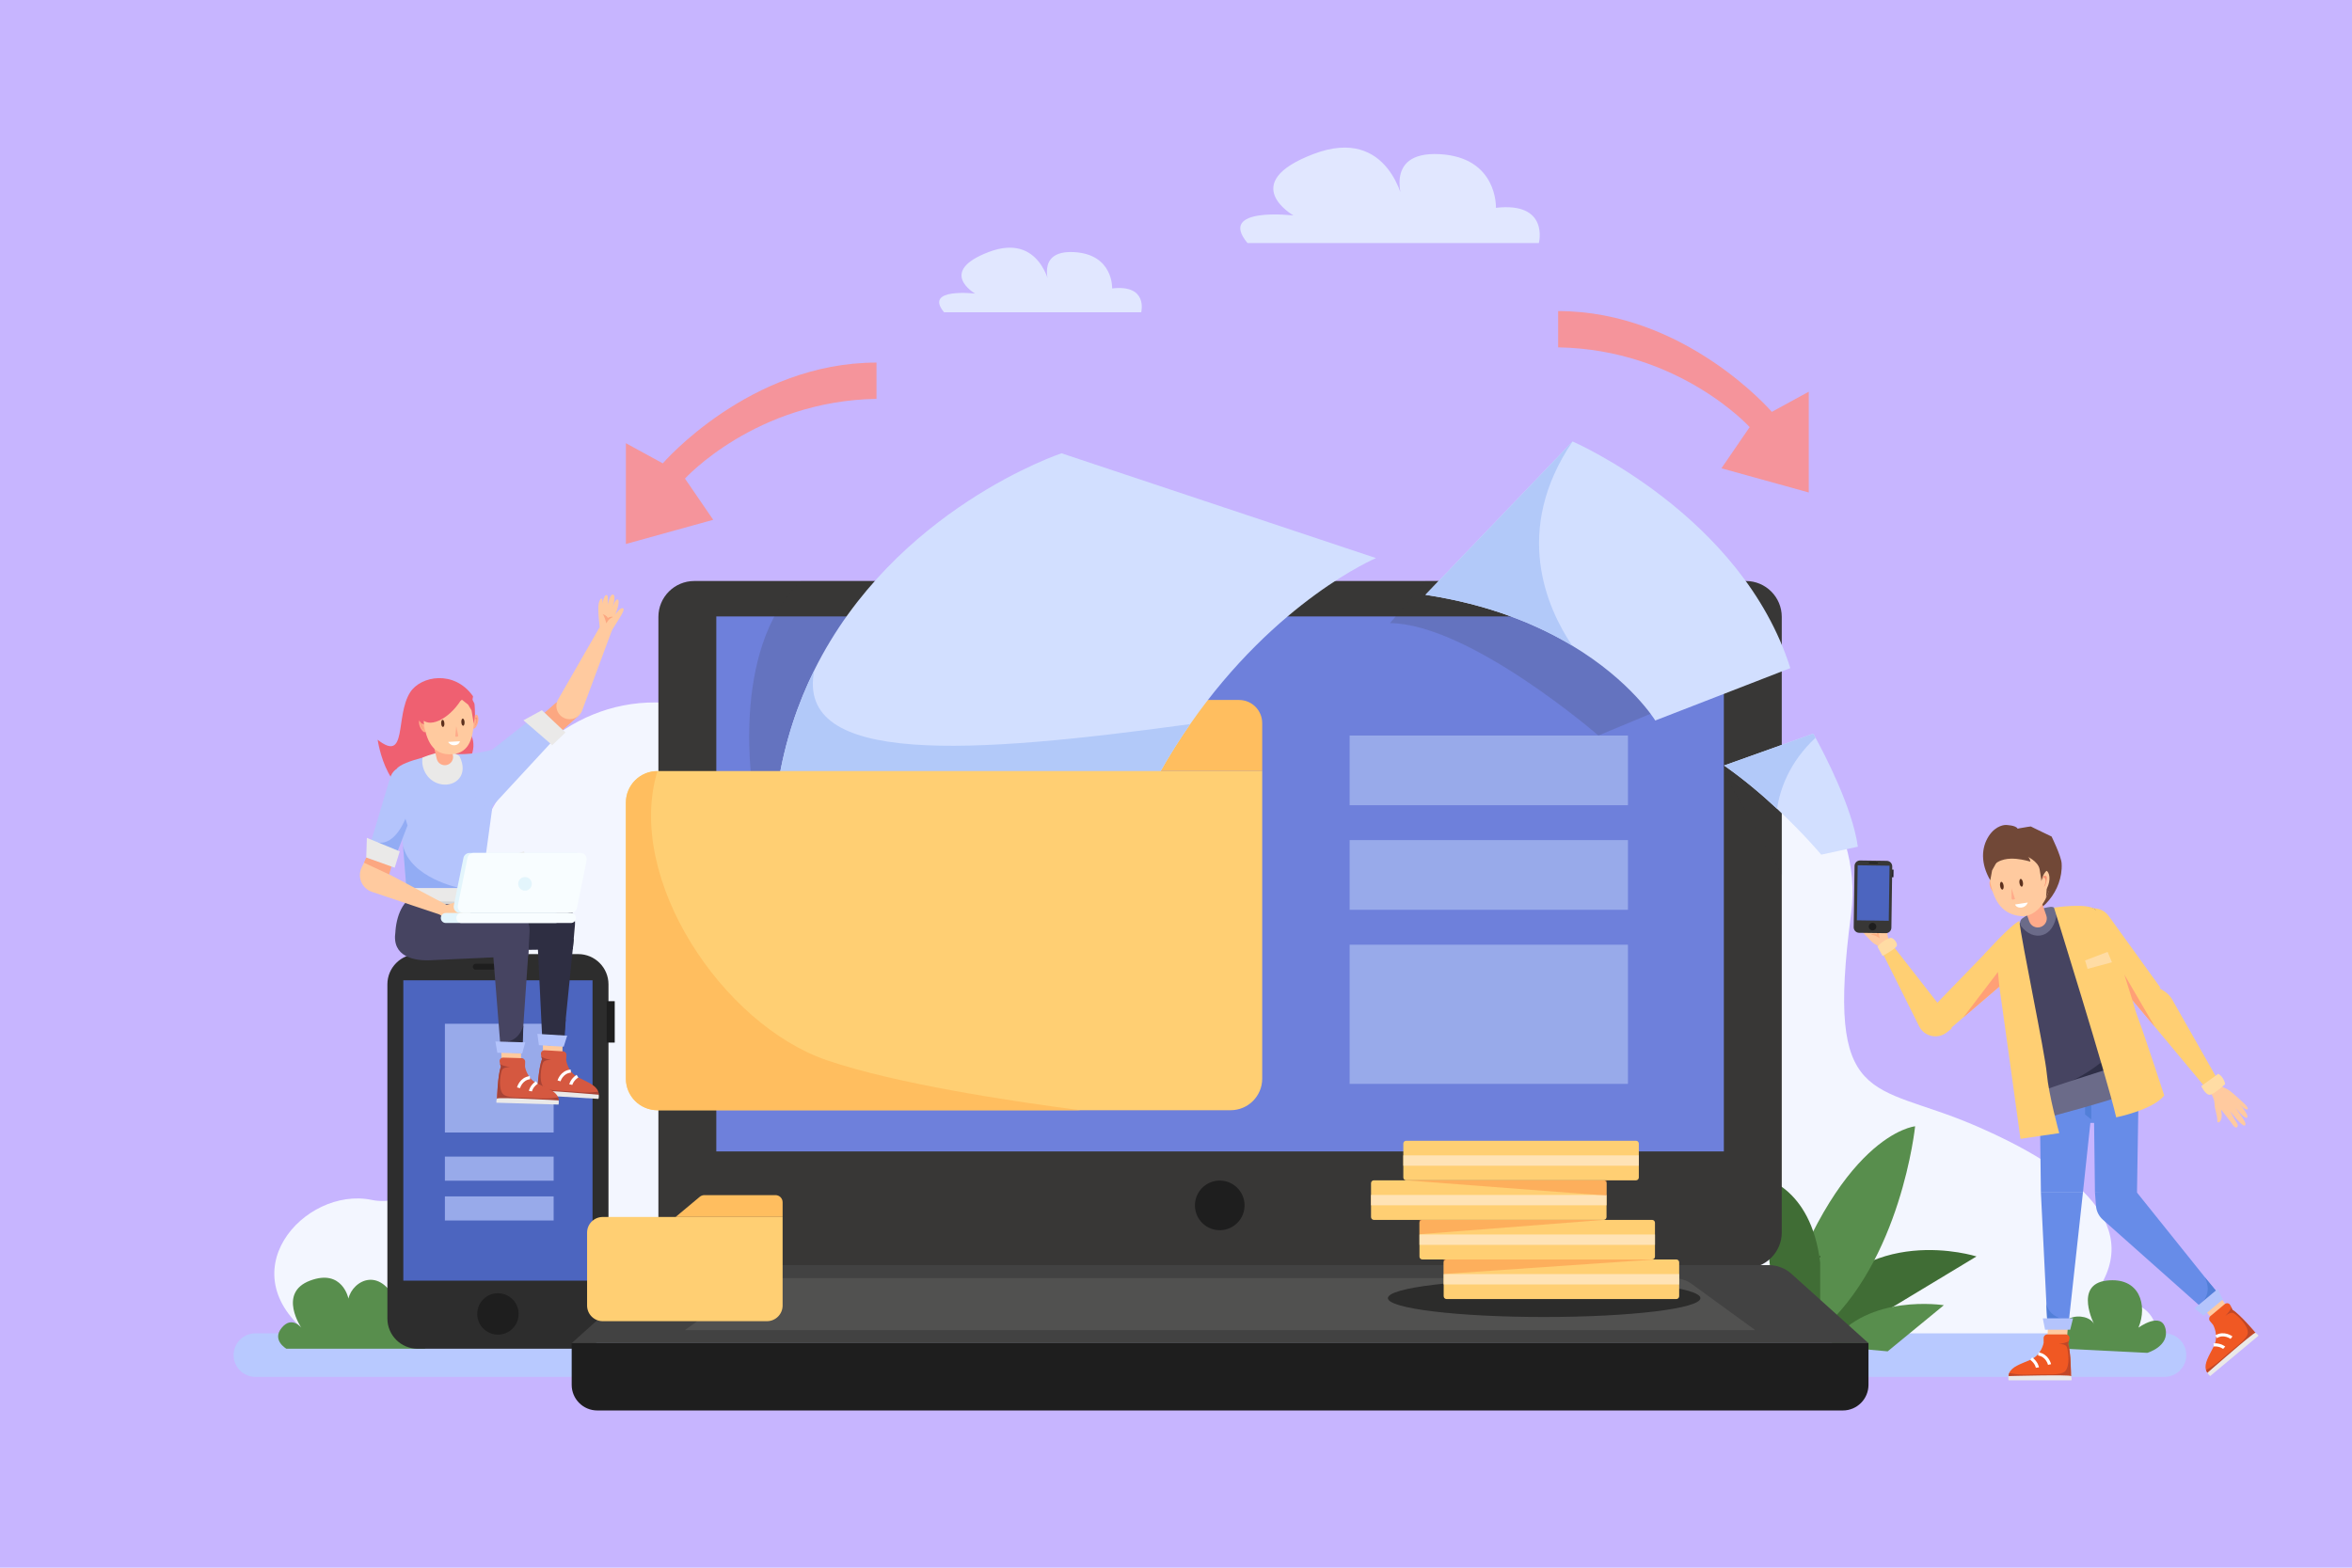 <?xml version="1.0" encoding="utf-8"?>
<!-- Generator: Adobe Illustrator 27.5.0, SVG Export Plug-In . SVG Version: 6.00 Build 0)  -->
<svg version="1.1" xmlns="http://www.w3.org/2000/svg" xmlns:xlink="http://www.w3.org/1999/xlink" x="0px" y="0px"
	 viewBox="0 0 750 500" style="enable-background:new 0 0 750 500;" xml:space="preserve">
<g id="BACKGROUND">
	<rect id="XMLID_2655_" style="fill:#C7B5FF;" width="750" height="500"/>
</g>
<g id="OBJECTS">
	<path id="XMLID_2635_" style="fill:#F3F6FF;" d="M100.411,426.94c-28.929-20.384-3.315-48.678,18.11-44.241
		c21.425,4.437,49.405-33.891,32.04-68.976s25.378-120.17,94.492-78.406c69.115,41.764,178.357,49.257,214.054-0.204
		s139.383-5.792,131.161,56.385c-8.222,62.177,6.775,53.459,39.066,67.287c32.291,13.828,56.398,32.782,37.113,55.949
		c0,0,22.179-3.702,21.214,12.205H100.411z"/>
	<path id="XMLID_2634_" style="fill:#B8C9FF;" d="M690.213,439.141H81.437c-3.836,0-6.945-3.109-6.945-6.945v0
		c0-3.836,3.109-6.945,6.945-6.945h608.775c3.836,0,6.945,3.109,6.945,6.945v0C697.158,436.032,694.048,439.141,690.213,439.141z"/>
	<path id="XMLID_2633_" style="fill:#588E4D;" d="M127.399,417.437c-5.511-14.528-15.029-9.017-16.282-3.256
		c0,0-1.913-9.648-12.274-5.729c-10.36,3.92-2.736,15.043-2.736,15.043s-3.025-3.961-6.281,0c-3.256,3.961,1.503,6.673,1.503,6.673
		h44.336L127.399,417.437z"/>
	<path id="XMLID_2632_" style="fill:#588E4D;" d="M659.756,430.23c-7.782-10.876,5.963-12.688,8.1-7.707
		c0,0-6.694-12.864,3.905-14.088c10.599-1.224,13.102,7.915,10.148,15.011c0,0,7.26-5.314,8.612,0.33
		c1.352,5.643-5.8,7.707-5.8,7.707L659.756,430.23z"/>
	<g id="XMLID_2627_">
		<path id="XMLID_2631_" style="fill:#406D35;" d="M576.333,421.198c17.733-32.05,53.926-20.467,53.926-20.467l-39.714,23.962
			h-10.333L576.333,421.198z"/>
		<path id="XMLID_2630_" style="fill:#588E4D;" d="M584.019,428.387c11.54-15.96,35.833-12.102,35.833-12.102l-17.917,14.713
			l-17.917-1.609"/>
		<path id="XMLID_2629_" style="fill:#588E4D;" d="M566.358,422.181c19.396-60.741,44.332-62.961,44.332-62.961
			s-4.433,43.246-30.479,65.473L566.358,422.181z"/>
		<path id="XMLID_2628_" style="fill:#406D35;" d="M580.419,402.7c-2.977-24.635-19.048-27.339-19.048-27.339l4.987,46.821
			l14.061-0.983v-21.115"/>
	</g>
	<g id="XMLID_2660_">
		<g id="XMLID_2621_">
			<path id="XMLID_2626_" style="fill:#2D2D2D;" d="M184.387,430.168h-51.214c-5.326,0-9.643-4.317-9.643-9.643V313.947
				c0-5.326,4.317-9.643,9.643-9.643h51.214c5.326,0,9.643,4.317,9.643,9.643v106.579
				C194.029,425.851,189.712,430.168,184.387,430.168z"/>
			<rect id="XMLID_2625_" x="128.609" y="312.661" style="fill:#4C65BF;" width="60.341" height="95.791"/>
			<circle id="XMLID_2624_" style="fill:#1E1E1E;" cx="158.779" cy="419.068" r="6.601"/>
			<rect id="XMLID_2623_" x="193.453" y="319.319" style="fill:#1E1E1E;" width="2.572" height="13.202"/>
			<path id="XMLID_2622_" style="fill:#1E1E1E;" d="M165.858,309.269h-14.156c-0.519,0-0.94-0.421-0.94-0.94l0,0
				c0-0.519,0.421-0.94,0.94-0.94h14.156c0.519,0,0.941,0.421,0.941,0.94l0,0C166.798,308.848,166.377,309.269,165.858,309.269z"/>
		</g>
		<rect id="XMLID_2620_" x="141.865" y="326.523" style="fill:#98AAEA;" width="34.678" height="34.678"/>
		<rect id="XMLID_2619_" x="141.865" y="368.886" style="fill:#98AAEA;" width="34.678" height="7.685"/>
		<rect id="XMLID_2618_" x="141.865" y="381.578" style="fill:#98AAEA;" width="34.678" height="7.685"/>
	</g>
	<g id="XMLID_2239_">
		<path id="XMLID_2245_" style="fill:#383736;" d="M556.72,404.494h-335.33c-6.319,0-11.442-5.123-11.442-11.442V196.747
			c0-6.319,5.123-11.442,11.442-11.442h335.33c6.319,0,11.442,5.123,11.442,11.442v196.305
			C568.162,399.371,563.039,404.494,556.72,404.494z"/>
		<path id="XMLID_2244_" style="fill:#424242;" d="M564.011,403.494H214.1c-2.672,0-5.25,0.989-7.236,2.777l-24.567,22.116h413.519
			l-24.568-22.116C569.261,404.483,566.683,403.494,564.011,403.494z"/>
		<path id="XMLID_2243_" style="fill:#515150;" d="M533.474,407.637H244.637c-2.206,0-4.334,0.66-5.973,1.853l-20.279,14.754
			h341.342l-20.279-14.754C537.807,408.297,535.679,407.637,533.474,407.637z"/>
		<rect id="XMLID_2242_" x="228.416" y="196.605" style="fill:#6E80DB;" width="321.279" height="170.632"/>
		<path id="XMLID_2241_" style="fill:#1E1E1E;" d="M587.642,449.857H190.469c-4.514,0-8.173-3.659-8.173-8.173v-13.297h413.519
			v13.297C595.815,446.198,592.156,449.857,587.642,449.857z"/>
		
			<ellipse id="XMLID_2240_" transform="matrix(0.16 -0.987 0.987 0.16 -52.783 706.928)" style="fill:#1E1E1E;" cx="389.055" cy="384.484" rx="7.912" ry="7.912"/>
	</g>
	<path id="XMLID_2238_" style="opacity:0.17;fill:#383736;" d="M255.351,185.304c-23.158,22.147-15.103,67.945-15.103,67.945
		l43.295-3.25l26.178-64.7L255.351,185.304z"/>
	<ellipse id="XMLID_2237_" style="opacity:0.72;fill:#1E1E1E;" cx="492.396" cy="414.025" rx="49.829" ry="6.017"/>
	<g id="XMLID_2217_">
		<g id="XMLID_2233_">
			<g id="XMLID_2235_">
				<path id="XMLID_2236_" style="fill:#FFCF73;" d="M521.683,376.455h-73.291c-0.498,0-0.902-0.404-0.902-0.902v-10.816
					c0-0.498,0.404-0.902,0.902-0.902h73.291c0.498,0,0.902,0.404,0.902,0.902v10.816
					C522.585,376.051,522.181,376.455,521.683,376.455z"/>
			</g>
			<rect id="XMLID_2234_" x="447.49" y="368.493" style="fill:#FFE3B6;" width="75.095" height="3.303"/>
		</g>
		<g id="XMLID_2229_">
			<g id="XMLID_2231_">
				<path id="XMLID_2232_" style="fill:#FFCF73;" d="M511.385,389.076h-73.291c-0.498,0-0.902-0.404-0.902-0.902v-10.816
					c0-0.498,0.404-0.902,0.902-0.902h73.291c0.498,0,0.902,0.404,0.902,0.902v10.816
					C512.287,388.672,511.884,389.076,511.385,389.076z"/>
			</g>
			<rect id="XMLID_2230_" x="437.192" y="381.114" style="fill:#FFE3B6;" width="75.095" height="3.303"/>
		</g>
		<g id="XMLID_2225_">
			<g id="XMLID_2227_">
				<path id="XMLID_2228_" style="fill:#FFCF73;" d="M526.831,401.697h-73.291c-0.498,0-0.902-0.404-0.902-0.902v-10.816
					c0-0.498,0.404-0.902,0.902-0.902h73.291c0.498,0,0.902,0.404,0.902,0.902v10.816
					C527.734,401.293,527.33,401.697,526.831,401.697z"/>
			</g>
			<rect id="XMLID_2226_" x="452.638" y="393.735" style="fill:#FFE3B6;" width="75.095" height="3.303"/>
		</g>
		<g id="XMLID_2221_">
			<g id="XMLID_2223_">
				<path id="XMLID_2224_" style="fill:#FFCF73;" d="M534.549,414.318h-73.291c-0.498,0-0.902-0.404-0.902-0.902V402.6
					c0-0.498,0.404-0.902,0.902-0.902h73.291c0.498,0,0.902,0.404,0.902,0.902v10.816
					C535.451,413.914,535.047,414.318,534.549,414.318z"/>
			</g>
			<rect id="XMLID_2222_" x="460.356" y="406.356" style="fill:#FFE3B6;" width="75.095" height="3.303"/>
		</g>
		<polygon id="XMLID_2220_" style="opacity:0.5;fill:#FC9047;" points="448.392,376.455 512.288,381.326 512.288,376.455 		"/>
		<polygon id="XMLID_2219_" style="opacity:0.5;fill:#FC9047;" points="511.385,389.076 452.638,393.644 452.638,389.076 		"/>
		<polygon id="XMLID_2218_" style="opacity:0.5;fill:#FC9047;" points="527.734,401.697 460.356,406.319 460.356,401.697 		"/>
	</g>
	<g id="XMLID_2661_">
		<path id="XMLID_2211_" style="opacity:0.17;fill:#383736;" d="M559.702,213.73l-50.007,20.859c0,0-40.945-35.527-66.452-35.863
			l11.299-13.426h99.455l7.384,28.43"/>
		<path id="XMLID_2210_" style="fill:#D2DFFF;" d="M570.891,213.09l-43.07,16.71c0,0-7.57-12.53-26.5-23.89
			c-11.29-6.78-26.61-13.14-46.78-16.2l46.92-48.91C501.461,140.8,555.461,164.23,570.891,213.09z"/>
	</g>
	<polygon id="XMLID_2209_" style="opacity:0.17;fill:#383736;" points="549.771,246.85 568.231,279.057 568.231,255.109 	"/>
	<g id="XMLID_2138_">
		<g id="XMLID_2145_">
			<g id="XMLID_2151_">
				<g id="XMLID_2152_">
					<polygon id="XMLID_2208_" style="fill:#FFCA9F;" points="659.612,420.676 659.113,426.728 652.874,426.728 653.248,419.491 
											"/>
					<g id="XMLID_2206_">
						<path id="XMLID_2207_" style="fill:#FFCA9F;" d="M704.584,348.04c0,0,1.574,2.105,1.579,3.995
							c0.005,1.889,0.922,3.312,0.907,5.76c0.603,0.714,1.603-0.777,1.358-2.5c-0.245-1.723-0.096-1.314-0.096-1.314
							s2.783,3.502,3.779,4.943s1.938,0.35,1.183-0.742c-0.792-1.146-2.179-3.774-2.179-3.774s3.968,5.064,4.686,4.567
							c0.822-0.568-0.502-2.135-3.061-5.809c0,0,3.1,3.947,3.807,3.282c0.824-0.775-3.107-5.179-3.107-5.179s2.397,3.13,3.251,2.478
							c0.637-0.487-2.207-2.85-4.673-5.049c-2.466-2.198-2.99-1.245-4.072-2.981L704.584,348.04z"/>
					</g>
					<path id="XMLID_2205_" style="fill:#FFCF73;" d="M688.146,314.898l1.819,1.119c1.074,0.661,1.975,1.569,2.627,2.648
						l15.353,27.051l-3.225,2.891l-23.106-27.753L688.146,314.898z"/>
					<path id="XMLID_2204_" style="fill:#FFCF73;" d="M663.1,299.655l18.513,21.2l7.263-5.898l-16.45-22.799
						c-1.388-1.923-3.786-2.838-6.102-2.327l-3.822,1.327L663.1,299.655z"/>
					<rect id="XMLID_2203_" x="657.886" y="336.284" style="fill:#678CE8;" width="19.521" height="21.857"/>
					<polygon id="XMLID_2202_" style="fill:#678CE8;" points="668.769,337.579 664.2,380.358 650.796,380.358 650.26,337.579 					
						"/>
					<polygon id="XMLID_2201_" style="fill:#527FD8;" points="664.887,343.963 664.887,355.469 666.86,357.044 666.86,343.52 					
						"/>
					<polygon id="XMLID_2200_" style="fill:#678CE8;" points="682.118,337.579 681.44,380.358 668.036,380.358 667.5,337.579 					
						"/>
					<path id="XMLID_2199_" style="fill:#FFCF73;" d="M633.354,303.718l-17.101,17.664l4.089,8.011l21.993-18.84
						c1.688-1.447,2.354-3.758,1.695-5.881l-2.07-2.468l-4.553-0.134C635.884,302.025,634.413,302.623,633.354,303.718z"/>
					<path id="XMLID_2198_" style="fill:#464461;" d="M635.497,302.22c0.967-2.904,12.338-10.427,12.338-10.427l2.804-0.974
						c0,0,13.828-3.06,17.51-0.717l14.976,51.547l-34.054,11.373L635.497,302.22z"/>
					<path id="XMLID_2197_" style="fill:#2F2F47;" d="M678.559,325.926c0,0.056-0.002,0.112-0.003,0.169
						c-0.229,8.201-12.56,16.173-17.777,18.538c-5.252,2.381,5.978,0.391,5.978,0.391l15.76-5.472"/>
					<path id="XMLID_2196_" style="fill:#6B6B89;" d="M644.526,295.422c3.793,4.984,10.459,3.906,11.321-4.2
						c0.124-1.165-0.857-2.135-2.018-1.982c-2.1,0.277-5.5,1.126-8.957,3.668C644.076,293.495,643.927,294.636,644.526,295.422z"/>
					<polygon id="XMLID_2195_" style="fill:#678CE8;" points="664.2,380.358 659.542,422.916 652.906,422.916 650.796,380.358 					
						"/>
					<polygon id="XMLID_2194_" style="fill:#FFCA9F;" points="706.685,411.804 710.18,416.769 705.39,420.767 701.04,414.971 					
						"/>
					<path id="XMLID_2193_" style="fill:#678CE8;" d="M680.22,378.837l27.847,34.731l-5.095,4.253l-32.428-28.824
						c-1.263-1.123-2.043-2.692-2.174-4.377l-0.333-4.261L680.22,378.837z"/>
					<path id="XMLID_2192_" style="fill:#714837;" d="M634.422,270.524l1.265-0.192c0,0,1.46-3.004,3.298-4.476
						c1.838-1.472,8.672-2.271,8.604-2.261s6.618,3.208,6.618,3.208s3.025,6.142,3.201,8.549c0.042,0.569,0.038,1.169,0.001,1.777
						c-0.252,4.188-2.116,8.114-5.046,11.117c-0.874,0.895-2.333,1.896-2.414,1.709c-0.221-0.517-9.803-13.783-9.803-13.783
						l-5.16,6.219L634.422,270.524z"/>
					<path id="XMLID_2191_" style="fill:#FFAB8A;" d="M650.822,287.094l1.697,4.888c0.521,1.501-0.273,3.141-1.775,3.662l0,0
						c-1.501,0.521-3.141-0.273-3.662-1.775l-1.697-4.888l1.931-1.486l0.471-0.361l0.593-0.009L650.822,287.094z"/>
					<path id="XMLID_2190_" style="fill:#FFAB8A;" d="M636.035,281.683c-1.21-1.872-1.873-0.875-1.551,0.705
						c0.321,1.58,2.071,3.662,2.613,2.568l-0.404-2.66L636.035,281.683z"/>
					<path id="XMLID_2189_" style="fill:#FFCA9F;" d="M653.955,280.079c-0.171,5.728-3.504,11.371-8.235,12.09
						c-0.105,0.016-0.213,0.052-0.32,0.069c-0.112,0.003-0.221-0.001-0.331-0.008c-6.523-0.274-9.095-4.768-10.321-10.366
						c-1.708-8.319,5.97-10.405,8.33-10.842c0.124-0.022,0.232-0.039,0.325-0.055l0.038-0.004c0.091-0.001,0.203-0.005,0.33-0.006
						C646.174,270.951,654.104,271.587,653.955,280.079z"/>
					<g id="XMLID_2186_">
						<path id="XMLID_2188_" style="fill:#5C301D;" d="M638.902,282.409c0.103,0.681-0.062,1.271-0.37,1.318
							c-0.308,0.047-0.641-0.468-0.745-1.149c-0.104-0.681,0.062-1.272,0.37-1.318C638.465,281.213,638.799,281.727,638.902,282.409
							z"/>
						<path id="XMLID_2187_" style="fill:#5C301D;" d="M645.076,281.471c0.104,0.681-0.062,1.271-0.37,1.318
							c-0.308,0.047-0.641-0.468-0.745-1.149c-0.104-0.682,0.062-1.272,0.37-1.318C644.639,280.275,644.972,280.789,645.076,281.471
							z"/>
					</g>
					<path id="XMLID_2185_" style="fill:#FFAB8A;" d="M642.54,286.756l-0.575,0.165c-0.256,0.073-0.511-0.118-0.513-0.384
						l-0.023-3.251L642.54,286.756z"/>
					<path id="XMLID_2184_" style="fill:#FFFFFF;" d="M642.563,288.48l4.048-0.636c0,0-0.398,1.427-2.031,1.612
						C642.948,289.64,642.563,288.48,642.563,288.48z"/>
					<path id="XMLID_2183_" style="fill:#714837;" d="M652.367,276.893l-0.815,1.972l1.331,1.46l-0.463,6.117
						c0,0,3.254-7.508,3.151-8.187c-0.103-0.679-1.407-5.67-1.407-5.67l-3.201,0.486l0.068,2.359L652.367,276.893z"/>
					<g id="XMLID_2181_">
						<path id="XMLID_2182_" style="fill:#FFCA9F;" d="M651.063,279.394c0.784-2.807,2.237-1.824,2.449,0.273
							c0.212,2.098-1.165,5.377-2.266,4.223l-0.528-3.479L651.063,279.394z"/>
					</g>
					<path id="XMLID_2180_" style="fill:#527FD8;" d="M703.126,407.454c2.354,5.092-0.848,7.765-0.848,7.765l4.32-3.605
						L703.126,407.454z"/>
					<path id="XMLID_2179_" style="fill:#527FD8;" d="M652.497,415.056c0.216,4.356,4.629,5.418,4.629,5.418h-4.361L652.497,415.056
						z"/>
					<polygon id="XMLID_2178_" style="fill:#B4C4FC;" points="651.399,420.474 661.043,420.474 660.142,424.092 652.12,424.092 
											"/>
					<polygon id="XMLID_2177_" style="fill:#B4C4FC;" points="699.796,417.29 707.2,411.111 708.826,414.466 702.668,419.606 					
						"/>
					<g id="XMLID_2171_">
						<path id="XMLID_2176_" style="fill:#F05823;" d="M660.391,438.893h-19.903c0.023-0.364,0.099-0.694,0.22-0.994
							c0.006-0.006,0.006-0.006,0.006-0.006c0.798-1.988,3.56-2.826,6.698-4.178c3.617-1.56,4.253-5.426,4.253-5.426v-1.544
							c0-0.628,0.509-1.137,1.137-1.137h5.983c0.679,0,1.22,0.594,1.13,1.267c-0.04,0.3-0.098,0.566-0.16,0.79
							c-0.006,0-0.006,0-0.006,0c-0.138,0.509-0.294,0.809-0.294,0.809C660.391,431.346,660.391,438.893,660.391,438.893z"/>
						<path id="XMLID_2175_" style="fill:none;stroke:#FFFFFF;stroke-miterlimit:10;" d="M649.956,431.821
							c2.94,0.436,3.599,3.38,3.599,3.38"/>
						<path id="XMLID_2174_" style="fill:none;stroke:#FFFFFF;stroke-miterlimit:10;" d="M647.71,433.311
							c1.758,1.318,1.978,2.857,1.978,2.857"/>
						<path id="XMLID_2173_" style="fill:#C14727;" d="M660.391,438.893h-19.903c0.023-0.364,0.099-0.694,0.22-0.994
							c0.006-0.006,0.006-0.006,0.006-0.006s2.491,0.711,6.998,0.509c4.502-0.202,9.46,0.491,10.888-1.138
							c1.427-1.63,1.058-5.987,0.491-7.576c-0.295-0.809-1.491-1.052-2.607-1.104c1.202-0.11,2.612-0.358,3.265-0.919
							c-0.138,0.509-0.294,0.809-0.294,0.809C660.391,431.346,660.391,438.893,660.391,438.893z"/>
						<path id="XMLID_2172_" style="fill:#EAE9E8;" d="M640.488,438.893c-0.173,0.731,0,1.342,0,1.342h20.066
							c0,0,0.122-0.811-0.163-1.342C660.106,438.362,640.488,438.893,640.488,438.893z"/>
					</g>
					<g id="XMLID_2165_">
						<path id="XMLID_2170_" style="fill:#F05823;" d="M719.195,425.091l-15.28,12.753c-0.215-0.294-0.369-0.595-0.468-0.904
							c0.001-0.008,0.001-0.008,0.001-0.008c-0.661-2.037,0.922-4.451,2.465-7.5c1.777-3.516-0.212-6.891-0.212-6.891l-0.99-1.186
							c-0.402-0.482-0.338-1.199,0.144-1.602l4.593-3.834c0.521-0.435,1.317-0.326,1.68,0.249c0.162,0.256,0.287,0.498,0.383,0.709
							c-0.005,0.004-0.005,0.004-0.005,0.004c0.22,0.479,0.292,0.81,0.292,0.81C714.359,419.296,719.195,425.091,719.195,425.091z"
							/>
						<path id="XMLID_2169_" style="fill:none;stroke:#FFFFFF;stroke-miterlimit:10;" d="M706.652,426.348
							c2.536-1.549,4.929,0.289,4.929,0.289"/>
						<path id="XMLID_2168_" style="fill:none;stroke:#FFFFFF;stroke-miterlimit:10;" d="M705.883,428.931
							c2.195-0.114,3.349,0.926,3.349,0.926"/>
						<path id="XMLID_2167_" style="fill:#C14727;" d="M719.195,425.091l-15.28,12.753c-0.215-0.294-0.369-0.595-0.468-0.904
							c0.001-0.008,0.001-0.008,0.001-0.008s2.368-1.05,5.699-4.094c3.327-3.04,7.578-5.685,7.629-7.851
							c0.051-2.166-3.024-5.274-4.478-6.131c-0.745-0.432-1.819,0.148-2.708,0.823c0.852-0.855,1.776-1.949,1.918-2.798
							c0.22,0.479,0.292,0.81,0.292,0.81C714.359,419.296,719.195,425.091,719.195,425.091z"/>
						<path id="XMLID_2166_" style="fill:#EAE9E8;" d="M703.915,437.844c0.336,0.672,0.86,1.03,0.86,1.03l15.406-12.858
							c0,0-0.427-0.701-0.985-0.926C718.637,424.865,703.915,437.844,703.915,437.844z"/>
					</g>
					<path id="XMLID_2164_" style="fill:#F99273;" d="M651.227,280.296c0.354-1.289,1.087-1.064,1.361-0.757
						c0.275,0.307-0.058,2.801-0.836,3.335c0,0,0.894-1.679,0.401-2.598c-0.492-0.918-0.838,0.167-0.838,0.167L651.227,280.296z"/>
					<path id="XMLID_2163_" style="fill:#714837;" d="M634.657,280.761c-3.146-5.424-2.854-10.417-0.498-14.075
						s5.415-3.572,5.415-3.572s3.295,0.049,3.81,1.208c0.514,1.159,0.83,1.175,0.83,1.175s7.607,2.091,8.343,4.077
						c0.736,1.985-10.063,2.444-10.063,2.444l-5.078,1.655l-2.174,3.915L634.657,280.761z"/>
					<path id="XMLID_2162_" style="fill:#714837;" d="M635.327,276.432c2.055-2.617,5.474-2.686,7.594-2.512
						c2.12,0.174,4.527,0.89,4.527,0.89s-0.175-1.54-1.344-1.773c0,0,3.783,1.515,4.285,4.222c0.501,2.707,0.574,3.778,0.574,3.778
						s0.462-2.459,1.731-3.373c1.269-0.914,1.492-2.706,1.002-3.262c-0.49-0.557-3.826-4.421-3.826-4.421s-3.793-0.641-4.555-0.615
						c-0.762,0.026-5.403,1.001-6.363,1.462c-0.961,0.461-2.995,2.122-2.995,2.122l-1.336,1.961L635.327,276.432z"/>
					<path id="XMLID_2161_" style="fill:#6B6B89;" d="M683.917,340.01c-0.47-1.358-1.936-2.093-3.307-1.665
						c-9.949,3.101-31.466,9.8-33.369,11.264c-2.079,1.6,2.038,7.767,2.038,7.767s28.297-7.393,32.615-9.86
						C685.422,345.5,685.07,343.342,683.917,340.01z"/>
					<g id="XMLID_2155_">
						<g id="XMLID_2158_">
							<path id="XMLID_2160_" style="fill:#FFCA9F;" d="M602.91,300.908c0,0-1.256-2.06-1.097-3.786
								c0.159-1.726-0.556-3.106-0.33-5.341c-0.489-0.704-1.531,0.572-1.457,2.167c0.075,1.595-0.026,1.209-0.026,1.209
								s-2.239-3.44-3.025-4.842c-0.785-1.402-1.74-0.488-1.145,0.575c0.625,1.115,1.664,3.636,1.664,3.636
								s-3.187-4.969-3.886-4.577c-0.8,0.448,0.274,1.993,2.294,5.571c0,0-2.49-3.874-3.194-3.328c-0.819,0.636,2.391,5,2.391,5
								s-1.919-3.067-2.755-2.545c-0.624,0.389,1.77,2.795,3.833,5.017c2.063,2.222,2.624,1.396,3.462,3.076L602.91,300.908z"/>
							<path id="XMLID_2159_" style="fill:#FFB185;" d="M599.833,295.611c-1.209,1.31-0.428,3.674-0.428,3.674
								s-1.82-1.465-2.96-1.009c0,0,1.016-0.93,2.09-0.221C598.535,298.055,597.976,296.156,599.833,295.611z"/>
						</g>
						<g id="XMLID_2156_">
							<path id="XMLID_2157_" style="fill:#FFCF73;" d="M622.395,328.001l-1.629,1.284c-2.848,2.245-7.033,1.365-8.735-1.838
								l-12.772-25.591l2.63-2.424l16.15,20.7L622.395,328.001z"/>
						</g>
					</g>
					<path id="XMLID_2154_" style="fill:#FFDCA4;" d="M707.355,342.476l-5.427,3.922c0,0,1.328,2.797,2.661,2.78
						c1.333-0.017,4.969-3.421,4.969-3.421S709.192,343.512,707.355,342.476z"/>
					<path id="XMLID_2153_" style="fill:#FFDCA4;" d="M602.714,299.147c-2.806,0.974-4.014,2.83-4.014,2.83l1.614,2.918
						c0,0,4.365-2.329,4.565-3.332C605.079,300.56,603.539,298.86,602.714,299.147z"/>
				</g>
			</g>
			<path id="XMLID_2150_" style="fill:#FFCF73;" d="M654.973,289.475c0,0,16.989,54.419,19.836,66.887
				c0,0,11.673-2.317,15.315-6.972c0,0-6.249-19.181-8.511-25.154c-2.262-5.973-4.206-17.915-4.206-17.915l-5.775-10.979
				c0,0-2.438-4.258-3.482-5.24C665.749,287.842,654.973,289.475,654.973,289.475z"/>
			<path id="XMLID_2149_" style="fill:#FFCF73;" d="M643.931,293.741c0.665,6.586,8.146,41.867,8.748,48.672
				c0.602,6.806,3.964,18.993,3.964,18.993s-12.398,1.821-12.363,1.821s-5.135-37.215-5.935-42.893c-0.8-5.678-0.8-5.678-0.8-5.678
				l-4.781-10.328C632.763,304.327,641.22,294.88,643.931,293.741z"/>
			<polygon id="XMLID_2148_" style="fill:#FFDCA4;" points="664.887,306.322 672.071,303.596 673.454,306.911 665.687,309.013 			
				"/>
			<polygon id="XMLID_2147_" style="fill:#FFA076;" points="679.961,318.962 677.407,310.834 687.117,327.464 			"/>
			<polygon id="XMLID_2146_" style="fill:#FFA076;" points="637.545,314.655 637.097,309.988 626.028,324.521 			"/>
		</g>
		<g id="XMLID_2139_">
			<path id="XMLID_2144_" style="fill:#383736;" d="M601.652,274.559l-8.488-0.119c-0.976-0.014-1.779,0.767-1.792,1.743
				l-0.274,19.538c-0.014,0.976,0.767,1.779,1.743,1.792l8.488,0.119c0.976,0.014,1.779-0.767,1.792-1.743l0.274-19.537
				C603.408,275.375,602.628,274.573,601.652,274.559z"/>
			
				<rect id="XMLID_2143_" x="592.181" y="276.031" transform="matrix(1 0.014 -0.014 1 4.055 -8.353)" style="fill:#4C65BF;" width="10.163" height="17.562"/>
			<path id="XMLID_2142_" style="fill:#1E1E1E;" d="M598.322,295.554c-0.009,0.668-0.559,1.202-1.227,1.193
				c-0.668-0.009-1.202-0.559-1.193-1.227c0.009-0.668,0.559-1.202,1.227-1.193C597.797,294.337,598.332,294.886,598.322,295.554z"
				/>
			
				<rect id="XMLID_2141_" x="603.258" y="277.338" transform="matrix(1 0.014 -0.014 1 3.958 -8.419)" style="fill:#1E1E1E;" width="0.472" height="2.42"/>
			<path id="XMLID_2140_" style="fill:#1E1E1E;" d="M598.692,275.428l-2.595-0.036c-0.095-0.001-0.171-0.08-0.17-0.175l0,0
				c0.001-0.095,0.08-0.171,0.175-0.17l2.595,0.036c0.095,0.001,0.171,0.08,0.17,0.175l0,0
				C598.866,275.353,598.787,275.429,598.692,275.428z"/>
		</g>
	</g>
	<path id="XMLID_2136_" style="fill:#F5949B;" d="M496.857,99.214c40.5,0,68.143,32.143,68.143,32.143l11.774-6.429v32.143
		l-27.846-7.714l9-13.143c0,0-22.5-24.786-61.071-25.429V99.214z"/>
	<path id="XMLID_2135_" style="fill:#F5949B;" d="M279.494,115.643c-40.5,0-68.143,32.143-68.143,32.143l-11.774-6.429V173.5
		l27.846-7.714l-9-13.143c0,0,22.5-24.786,61.071-25.429V115.643z"/>
	<g id="XMLID_2657_">
		<path id="XMLID_2216_" style="fill:#FFBE5F;" d="M395.098,223.249h-73.84c-1.733,0-3.41,0.609-4.739,1.72l-25.08,20.96h111.051
			v-15.289C402.489,226.558,399.18,223.249,395.098,223.249z"/>
		<path id="XMLID_2215_" style="fill:#D2DFFF;" d="M438.781,178c0,0-31.67,13.3-59.25,52.94c-6.72,9.66-13.2,20.88-18.92,33.85
			L248.121,250c2.2-13.62,6.28-25.66,11.55-36.27v-0.01c25.54-51.47,78.82-69.15,78.82-69.15L438.781,178z"/>
		<path id="XMLID_2214_" style="fill:#B2C9F9;" d="M379.531,230.94c-6.72,9.66-13.2,20.88-18.92,33.85L248.121,250
			c2.2-13.62,6.28-25.66,11.55-36.27C253.441,244.37,309.401,240.54,379.531,230.94z"/>
		<g id="XMLID_2212_">
			<path id="XMLID_2213_" style="fill:#FFCF73;" d="M392.426,354.093H209.641c-5.558,0-10.063-4.506-10.063-10.063v-88.038
				c0-5.558,4.506-10.063,10.063-10.063h192.849v98.101C402.489,349.587,397.983,354.093,392.426,354.093z"/>
		</g>
		<path id="XMLID_2116_" style="fill:#FFBE5F;" d="M344.501,354.09h-134.86c-5.56,0-10.06-4.5-10.06-10.06v-88.04
			c0-5.56,4.5-10.06,10.06-10.06c-10.4,34.34,20.82,80.92,54.12,92.26C285.741,345.68,322.241,351.2,344.501,354.09z"/>
	</g>
	<g id="XMLID_2112_">
		<path id="XMLID_2115_" style="fill:#FFBE5F;" d="M247.288,381.175h-22.689c-0.532,0-1.048,0.187-1.456,0.528l-7.707,6.44h34.123
			v-4.698C249.559,382.191,248.542,381.175,247.288,381.175z"/>
		<g id="XMLID_2113_">
			<path id="XMLID_2114_" style="fill:#FFCF73;" d="M244.559,421.38h-52.35c-2.761,0-5-2.238-5-5v-23.237c0-2.761,2.238-5,5-5h57.35
				v28.237C249.559,419.141,247.321,421.38,244.559,421.38z"/>
		</g>
	</g>
	<g id="XMLID_2707_">
		<rect id="XMLID_2111_" x="430.366" y="234.589" style="fill:#98AAEA;" width="88.747" height="22.228"/>
		<rect id="XMLID_2110_" x="430.366" y="267.943" style="fill:#98AAEA;" width="88.747" height="22.228"/>
		<rect id="XMLID_2109_" x="430.366" y="301.297" style="fill:#98AAEA;" width="88.747" height="44.394"/>
	</g>
	<path id="XMLID_2108_" style="fill:#B2C9F9;" d="M501.321,205.91c-11.29-6.78-26.61-13.14-46.78-16.2l46.92-48.91
		C482.231,169.17,493.221,193.86,501.321,205.91z"/>
	<g id="XMLID_2662_">
		<path id="XMLID_2137_" style="fill:#D2DFFF;" d="M592.427,270.05l-11.675,2.536c0,0-5.545-6.659-14.1-14.629
			c-4.819-4.502-10.601-9.424-16.881-13.808l28.437-10.158c0,0,0.269,0.466,0.727,1.303
			C581.581,240.135,590.697,257.49,592.427,270.05z"/>
		<path id="XMLID_2107_" style="fill:#B2C9F9;" d="M578.935,235.293c-8.428,7.868-11.351,16.509-12.283,22.663
			c-4.819-4.502-10.601-9.424-16.881-13.808l28.437-10.158C578.208,233.99,578.477,234.456,578.935,235.293z"/>
	</g>
	<g id="XMLID_10_">
		<path id="XMLID_76_" style="fill:#EF6071;" d="M150.847,222.084c-5.966-8.507-16.732-6.548-20.085-1.234
			c-4.811,7.625-0.76,22.61-10.335,15.09c0,0,3.193,22.346,17.081,16.011c13.889-6.335,14.329-13.783,12.932-17.028
			C149.044,231.677,150.847,222.084,150.847,222.084z"/>
		<g id="XMLID_12_">
			<g id="XMLID_64_">
				<polygon id="XMLID_75_" style="fill:#FFCA9F;" points="173.066,331.02 173.194,337.015 179.344,337.39 179.41,330.234 				"/>
				<path id="XMLID_74_" style="fill:#2E2E42;" d="M149.689,303.199l32.963-0.447l0.685-7.725c0.343-3.864-2.556-7.255-6.426-7.518
					l-26.72-1.816c-4.632-0.315-8.671,3.122-9.101,7.745l-0.038,0.409C140.581,298.912,144.604,303.267,149.689,303.199z"/>
				<polygon id="XMLID_73_" style="fill:#2E2E42;" points="170.964,291.001 172.999,333.232 179.542,333.63 182.954,299.542 				"/>
				<path id="XMLID_72_" style="fill:#2E2E42;" d="M180.412,324.934c-1.76,5.253-5.872,5.003-5.872,5.003l5.546,0.338
					L180.412,324.934z"/>
				<polygon id="XMLID_71_" style="fill:#B4C4FC;" points="171.354,329.743 180.86,330.322 179.754,333.835 171.847,333.353 				"/>
				<g id="XMLID_65_">
					<path id="XMLID_70_" style="fill:#D55840;" d="M171.301,347.964l19.619,1.195c-0.001-0.36-0.055-0.69-0.157-0.993
						c-0.005-0.006-0.005-0.006-0.005-0.006c-0.667-2.007-3.339-2.999-6.352-4.521c-3.472-1.755-3.867-5.604-3.867-5.604
						l0.093-1.522c0.038-0.619-0.434-1.151-1.053-1.189l-5.898-0.359c-0.669-0.041-1.238,0.512-1.19,1.181
						c0.021,0.298,0.063,0.564,0.11,0.789c0.006,0,0.006,0,0.006,0c0.106,0.51,0.242,0.815,0.242,0.815
						C171.754,340.524,171.301,347.964,171.301,347.964z"/>
					<path id="XMLID_69_" style="fill:none;stroke:#FFFFFF;stroke-miterlimit:10;" d="M182.013,341.619
						c-2.924,0.253-3.751,3.116-3.751,3.116"/>
					<path id="XMLID_68_" style="fill:none;stroke:#FFFFFF;stroke-miterlimit:10;" d="M184.137,343.223
						c-1.812,1.194-2.121,2.697-2.121,2.697"/>
					<path id="XMLID_67_" style="fill:#A84335;" d="M171.301,347.964l19.619,1.195c-0.001-0.36-0.055-0.69-0.157-0.993
						c-0.005-0.006-0.005-0.006-0.005-0.006s-2.498,0.551-6.929,0.081c-4.425-0.47-9.355-0.084-10.664-1.776
						c-1.309-1.692-0.683-5.965-0.029-7.498c0.339-0.78,1.533-0.947,2.636-0.932c-1.178-0.18-2.553-0.51-3.163-1.102
						c0.106,0.51,0.242,0.815,0.242,0.815C171.754,340.524,171.301,347.964,171.301,347.964z"/>
					<path id="XMLID_66_" style="fill:#EAE9E8;" d="M190.92,349.159c0.127,0.731-0.081,1.323-0.081,1.323l-19.78-1.205
						c0,0-0.071-0.807,0.241-1.313C171.614,347.457,190.92,349.159,190.92,349.159z"/>
				</g>
			</g>
			<g id="XMLID_52_">
				<polygon id="XMLID_63_" style="fill:#FFCA9F;" points="159.727,333.393 160.042,339.381 166.2,339.564 166.043,332.41 				"/>
				<path id="XMLID_62_" style="fill:#464461;" d="M137.205,306.26l31.225-1.42l0.444-7.742c0.222-3.873-2.78-7.172-6.657-7.315
					l-28.395-4.004c-4.64-0.171-7.253,5.392-7.714,11.055l-0.025,0.411C124.888,305.191,132.124,306.488,137.205,306.26z"/>
				<polygon id="XMLID_61_" style="fill:#464461;" points="156.381,293.459 159.73,335.606 166.281,335.801 168.631,301.623 				"/>
				<path id="XMLID_60_" style="fill:#2E2E42;" d="M166.88,327.082c-1.596,5.305-5.713,5.183-5.713,5.183l5.554,0.165
					L166.88,327.082z"/>
				<polygon id="XMLID_59_" style="fill:#B4C4FC;" points="157.976,332.17 167.495,332.453 166.5,335.998 158.581,335.763 				"/>
				<g id="XMLID_53_">
					<path id="XMLID_58_" style="fill:#D55840;" d="M158.49,350.384l19.647,0.584c-0.012-0.36-0.077-0.688-0.188-0.988
						c-0.005-0.006-0.005-0.006-0.005-0.006c-0.729-1.986-3.431-2.894-6.489-4.321c-3.525-1.646-4.039-5.481-4.039-5.481
						l0.045-1.525c0.018-0.62-0.469-1.137-1.089-1.156l-5.906-0.176c-0.67-0.02-1.222,0.551-1.153,1.218
						c0.031,0.298,0.08,0.562,0.135,0.785c0.006,0,0.006,0,0.006,0c0.122,0.506,0.267,0.807,0.267,0.807
						C158.712,342.933,158.49,350.384,158.49,350.384z"/>
					<path id="XMLID_57_" style="fill:none;stroke:#FFFFFF;stroke-miterlimit:10;" d="M168.999,343.708
						c-2.915,0.344-3.652,3.231-3.652,3.231"/>
					<path id="XMLID_56_" style="fill:none;stroke:#FFFFFF;stroke-miterlimit:10;" d="M171.173,345.246
						c-1.774,1.25-2.036,2.762-2.036,2.762"/>
					<path id="XMLID_55_" style="fill:#A84335;" d="M158.49,350.384l19.647,0.584c-0.012-0.36-0.077-0.688-0.188-0.988
						c-0.005-0.006-0.005-0.006-0.005-0.006s-2.48,0.629-6.923,0.297c-4.438-0.332-9.353,0.207-10.714-1.443
						c-1.361-1.65-0.868-5.941-0.263-7.493c0.315-0.79,1.503-0.994,2.605-1.013c-1.183-0.144-2.568-0.43-3.196-1.003
						c0.122,0.506,0.267,0.807,0.267,0.807C158.712,342.933,158.49,350.384,158.49,350.384z"/>
					<path id="XMLID_54_" style="fill:#EAE9E8;" d="M178.137,350.967c0.15,0.727-0.039,1.325-0.039,1.325l-19.808-0.589
						c0,0-0.096-0.805,0.201-1.32C158.787,349.868,178.137,350.967,178.137,350.967z"/>
				</g>
			</g>
			<path id="XMLID_51_" style="fill:#B4C4FC;" d="M134.739,251.797l-9.676,23.967l-8.078-2.929l7.404-24.733
				c0.624-2.087,2.429-3.602,4.592-3.857h3.715L134.739,251.797z"/>
			<path id="XMLID_50_" style="fill:#EAE9E8;" d="M126.855,286.322c0,0,1.194,0.706,9.68,1.735c8.486,1.035,19.689-1.03,19.689-1.03
				c-0.531-2.542-2.738-3.816-2.738-3.816h-23.903c-1.104,0.308-2.048,1.826-2.484,2.622
				C126.945,286.126,126.855,286.322,126.855,286.322z"/>
			<path id="XMLID_49_" style="fill:#D6D5D4;" d="M126.855,286.322c0,0,1.194,0.706,9.68,1.735c8.486,1.035,19.689-1.03,19.689-1.03
				c-0.531-2.542-2.738-3.816-2.738-3.816h-1.422c2.399,3.131-2.441,4.612-7.164,4.352c-4.723-0.26-11.808,0.504-14.928-0.86
				c-1.237-0.536-2.192-0.791-2.871-0.87C126.945,286.126,126.855,286.322,126.855,286.322z"/>
			<path id="XMLID_48_" style="fill:#B4C4FC;" d="M159.626,238.286c-8.779,3.152-16.264,2.07-16.264,2.07h-2.985
				c0,0-11.891,2.214-13.809,4.784l3.014,38.071l23.902,0L159.626,238.286z"/>
			<g id="XMLID_41_">
				<path id="XMLID_47_" style="fill:#B4C4FC;" d="M156.224,257.942l22.761-24.612l-6.703-6.31l-24.63,19.407
					c-1.693,1.605,2.284,3.683,3.085,5.874l1.794,3.553L156.224,257.942z"/>
				<polygon id="XMLID_46_" style="fill:#FCA781;" points="179.524,232.721 184.431,228.351 177.424,223.994 173.616,227.357 
					179.057,232.956 				"/>
				<path id="XMLID_45_" style="fill:#FFCA9F;" d="M177.988,223.053l13.246-23.042l3.917,0.969l-9.531,25.653
					c-0.831,2.237-3.348,3.344-5.559,2.444l0,0C177.687,228.112,176.711,225.274,177.988,223.053z"/>
				<path id="XMLID_44_" style="fill:#FFCA9F;" d="M191.234,200.011c0,0-0.747-5.669-0.297-7.644
					c0.173-0.759,0.712-1.821,1.017-1.345c0.306,0.476,0.102,1.63,0.102,1.63s0.524-2.803,1.259-2.875
					c0.734-0.073,0.471,1.414,0.475,3.103c0,0,0.735-3.616,1.753-3.232c1.018,0.384-0.225,4.143-0.225,4.143
					s0.869-2.826,1.654-2.585c0.785,0.241-0.109,3.379-0.808,4.82c0,0,1.699-2.484,2.532-1.999c0.833,0.485-1.798,4.036-3.546,6.954
					S191.234,200.011,191.234,200.011z"/>
				<polygon id="XMLID_43_" style="fill:#EAE9E8;" points="176.1,237.669 166.921,229.728 172.802,226.52 180.311,233.619 				"/>
				<path id="XMLID_42_" style="fill:#FCA781;" d="M195.475,196.788c-1.586,0.582-2.115,2.062-2.115,2.062s-0.687-2.684-1.216-3.008
					c0,0,1.484,0.533,1.666,1.263C193.81,197.106,194.735,196.471,195.475,196.788z"/>
			</g>
			<path id="XMLID_40_" style="fill:#92ACF4;" d="M128.515,269.728c2.35,10.305,17.988,13.483,17.988,13.483l-16.92,0
				L128.515,269.728z"/>
			<path id="XMLID_39_" style="fill:#FFCA9F;" d="M142.436,288.624c3.126-1.037,5.247-1.347,6.308-0.276
				c1.061,1.071,1.379,3.839,2.015,4.683c0.636,0.844-2.398,0.251-2.525-0.62c0,0-5.027,2.047-7.934-0.685
				c-2.907-2.731,0-3.378,0-3.378L142.436,288.624z"/>
			<path id="XMLID_38_" style="fill:#FFCA9F;" d="M118.607,284.449l21.694,7.278l2.135-3.103L116.3,274.694l-0.95,1.923
				C113.839,279.676,115.373,283.364,118.607,284.449z"/>
			<polygon id="XMLID_37_" style="fill:#FCA781;" points="124.783,276.469 124.102,278.898 116.071,275.158 116.787,273.479 
				124.783,275.982 			"/>
			<path id="XMLID_36_" style="fill:#92ACF4;" d="M120.595,268.711c5.51,0.897,8.683-7.602,8.683-7.602l0.68,2.153l-3.39,8.774
				l-5.973-2.768V268.711z"/>
			<path id="XMLID_35_" style="fill:#EAE9E8;" d="M146.503,241.148c3.069,6.093-1.265,9.743-5.667,9.013
				c-4.401-0.73-6.687-4.984-6.097-8.523c0,0,2.652-1.238,6.097-1.786C144.28,239.305,146.503,241.148,146.503,241.148z"/>
			<path id="XMLID_34_" style="fill:#FFAB8A;" d="M138.175,237.403l1.094,4.624c0.336,1.42,1.76,2.299,3.18,1.963l0,0
				c1.42-0.336,2.299-1.76,1.964-3.18l-1.094-4.624l-2.229-0.2l-0.543-0.047l-0.464,0.285L138.175,237.403z"/>
			<path id="XMLID_33_" style="fill:#FFAB8A;" d="M151.029,229.064c0.725-1.914,1.512-1.147,1.529,0.333
				c0.016,1.48-1.153,3.687-1.851,2.81l-0.15-2.466L151.029,229.064z"/>
			<g id="XMLID_31_">
				<path id="XMLID_32_" style="fill:#FFAB8A;" d="M135.105,230.222c-0.952-1.811-1.641-0.954-1.477,0.517
					c0.164,1.471,1.593,3.52,2.179,2.564l-0.15-2.466L135.105,230.222z"/>
			</g>
			<path id="XMLID_30_" style="fill:#F99273;" d="M135.021,230.615c-0.539-0.791-1.012-0.619-0.947-0.138
				c0.065,0.48,0.419,1.846,0.973,2.129c0,0-0.863-1.583-0.604-1.972C134.701,230.244,135.021,230.615,135.021,230.615z"/>
			<path id="XMLID_29_" style="fill:#FFCA9F;" d="M135.05,230.534c0.921,5.176,2.639,10.546,9.246,10.012
				c5.63-0.454,6.594-5.741,6.883-10.991c0.331-7.787-6.506-8.627-8.579-8.701c-0.109-0.003-0.203-0.004-0.285-0.005l-0.033,0.002
				c-0.078,0.011-0.174,0.023-0.282,0.04C139.947,221.217,133.773,222.845,135.05,230.534z"/>
			<g id="XMLID_26_">
				<path id="XMLID_28_" style="fill:#5C301D;" d="M147.108,230.36c0.038,0.632,0.301,1.13,0.586,1.112
					c0.285-0.017,0.485-0.544,0.447-1.175c-0.039-0.632-0.301-1.13-0.586-1.112C147.27,229.202,147.069,229.728,147.108,230.36z"/>
				<path id="XMLID_27_" style="fill:#5C301D;" d="M140.678,230.752c0.038,0.632,0.301,1.13,0.586,1.112
					c0.285-0.017,0.485-0.544,0.447-1.175c-0.038-0.632-0.301-1.13-0.586-1.112C140.839,229.594,140.639,230.12,140.678,230.752z"/>
			</g>
			<path id="XMLID_25_" style="fill:#FFAB8A;" d="M145.16,234.936l0.548,0.037c0.244,0.016,0.436-0.204,0.386-0.443l-0.607-2.923
				L145.16,234.936z"/>
			<path id="XMLID_24_" style="fill:#FFFFFF;" d="M146.654,236.415l-3.757,0.21c0,0,0.632,1.204,2.134,1.055
				C146.532,237.531,146.654,236.415,146.654,236.415z"/>
			<path id="XMLID_23_" style="fill:#EF6071;" d="M151.461,227.953l-0.384,2.905l-0.714-4.287l-1.095-1.843l-1.951-1.544
				c0,0-4.281,2.864-7.611,2.633c0,0,0.889-0.561,1.775-2.278c0,0-2.488,2.262-5.108,3.175c0,0-1.617,2.739-1.168,4.371
				c0,0-2.067-0.797-2.215-3.076c-0.148-2.279,1.38-6.06,1.635-6.438c0.254-0.377,4.085-2.419,4.672-2.454
				c0.587-0.036,5.841,0.873,5.841,0.873s3.85,1.356,4.368,1.541c0.518,0.185,1.542,2.509,1.732,2.787
				C151.429,224.596,151.461,227.953,151.461,227.953z"/>
			<polygon id="XMLID_22_" style="fill:#FFCA9F;" points="166.993,277.578 168.033,281.57 166.301,287.919 160.382,286.676 
				161.261,281.464 159.299,278.069 			"/>
			<polygon id="XMLID_21_" style="fill:#EAE9E8;" points="167.126,271.534 168.033,277.2 158.741,280.583 156.596,275.057 			"/>
			<polygon id="XMLID_20_" style="fill:#EAE9E8;" points="127.465,271.534 116.986,267.228 116.787,273.479 125.863,276.747 			"/>
			<path id="XMLID_19_" style="fill:#F99273;" d="M151.264,229.438c0.439-0.851,0.93-0.737,0.923-0.252
				c-0.006,0.485-0.191,1.883-0.707,2.231c0,0,0.664-1.676,0.36-2.031C151.537,229.031,151.264,229.438,151.264,229.438z"/>
			<g id="XMLID_13_">
				<path id="XMLID_18_" style="fill:#E3F5FC;" d="M180.725,291.186H146.67c-1.266,0-2.214-1.16-1.962-2.401l3.074-15.146
					c0.189-0.933,1.01-1.604,1.962-1.604h34.054c1.266,0,2.214,1.16,1.962,2.401l-3.074,15.146
					C182.498,290.516,181.677,291.186,180.725,291.186z"/>
				<path id="XMLID_17_" style="fill:#F8FDFF;" d="M182.016,291.186h-34.054c-1.266,0-2.214-1.16-1.962-2.401l3.074-15.146
					c0.189-0.933,1.01-1.604,1.962-1.604h34.054c1.266,0,2.214,1.16,1.962,2.401l-3.074,15.146
					C183.789,290.516,182.969,291.186,182.016,291.186z"/>
				<path id="XMLID_16_" style="fill:#E3F5FC;" d="M177.098,294.385h-34.943c-0.883,0-1.599-0.716-1.599-1.599l0,0
					c0-0.883,0.716-1.599,1.599-1.599h34.943c0.883,0,1.599,0.716,1.599,1.599l0,0C178.697,293.669,177.981,294.385,177.098,294.385
					z"/>
				<path id="XMLID_15_" style="fill:#F8FDFF;" d="M182.054,294.385h-34.943c-0.883,0-1.599-0.716-1.599-1.599l0,0
					c0-0.883,0.716-1.599,1.599-1.599h34.943c0.883,0,1.599,0.716,1.599,1.599l0,0C183.653,293.669,182.937,294.385,182.054,294.385
					z"/>
				<circle id="XMLID_14_" style="fill:#E3F5FC;" cx="167.404" cy="281.896" r="2.17"/>
			</g>
		</g>
		<path id="XMLID_11_" style="fill:#EF6071;" d="M147.624,222.216c-3.468,6.385-10.177,10.32-13.067,7.176
			c-2.89-3.144,1.249-7.176,1.249-7.176l4.867-1.025L147.624,222.216z"/>
	</g>
	<path id="XMLID_5_" style="fill:#E1E7FF;" d="M397.806,77.526h92.903c0,0,3.423-13.202-13.691-11.246
		c0,0,0.653-16.136-18.01-17.114c-18.663-0.978-11.299,16.136-11.299,16.136s-4.43-25.507-28.878-16.176
		c-24.448,9.331-6.357,19.599-6.357,19.599S388.026,65.791,397.806,77.526z"/>
	<path id="XMLID_4_" style="fill:#E1E7FF;" d="M301.042,99.598h62.86c0,0,2.316-8.933-9.264-7.609c0,0,0.442-10.918-12.186-11.58
		c-12.628-0.662-7.645,10.918-7.645,10.918s-2.998-17.258-19.54-10.945c-16.542,6.313-4.301,13.261-4.301,13.261
		S294.425,91.658,301.042,99.598z"/>
</g>
</svg>
